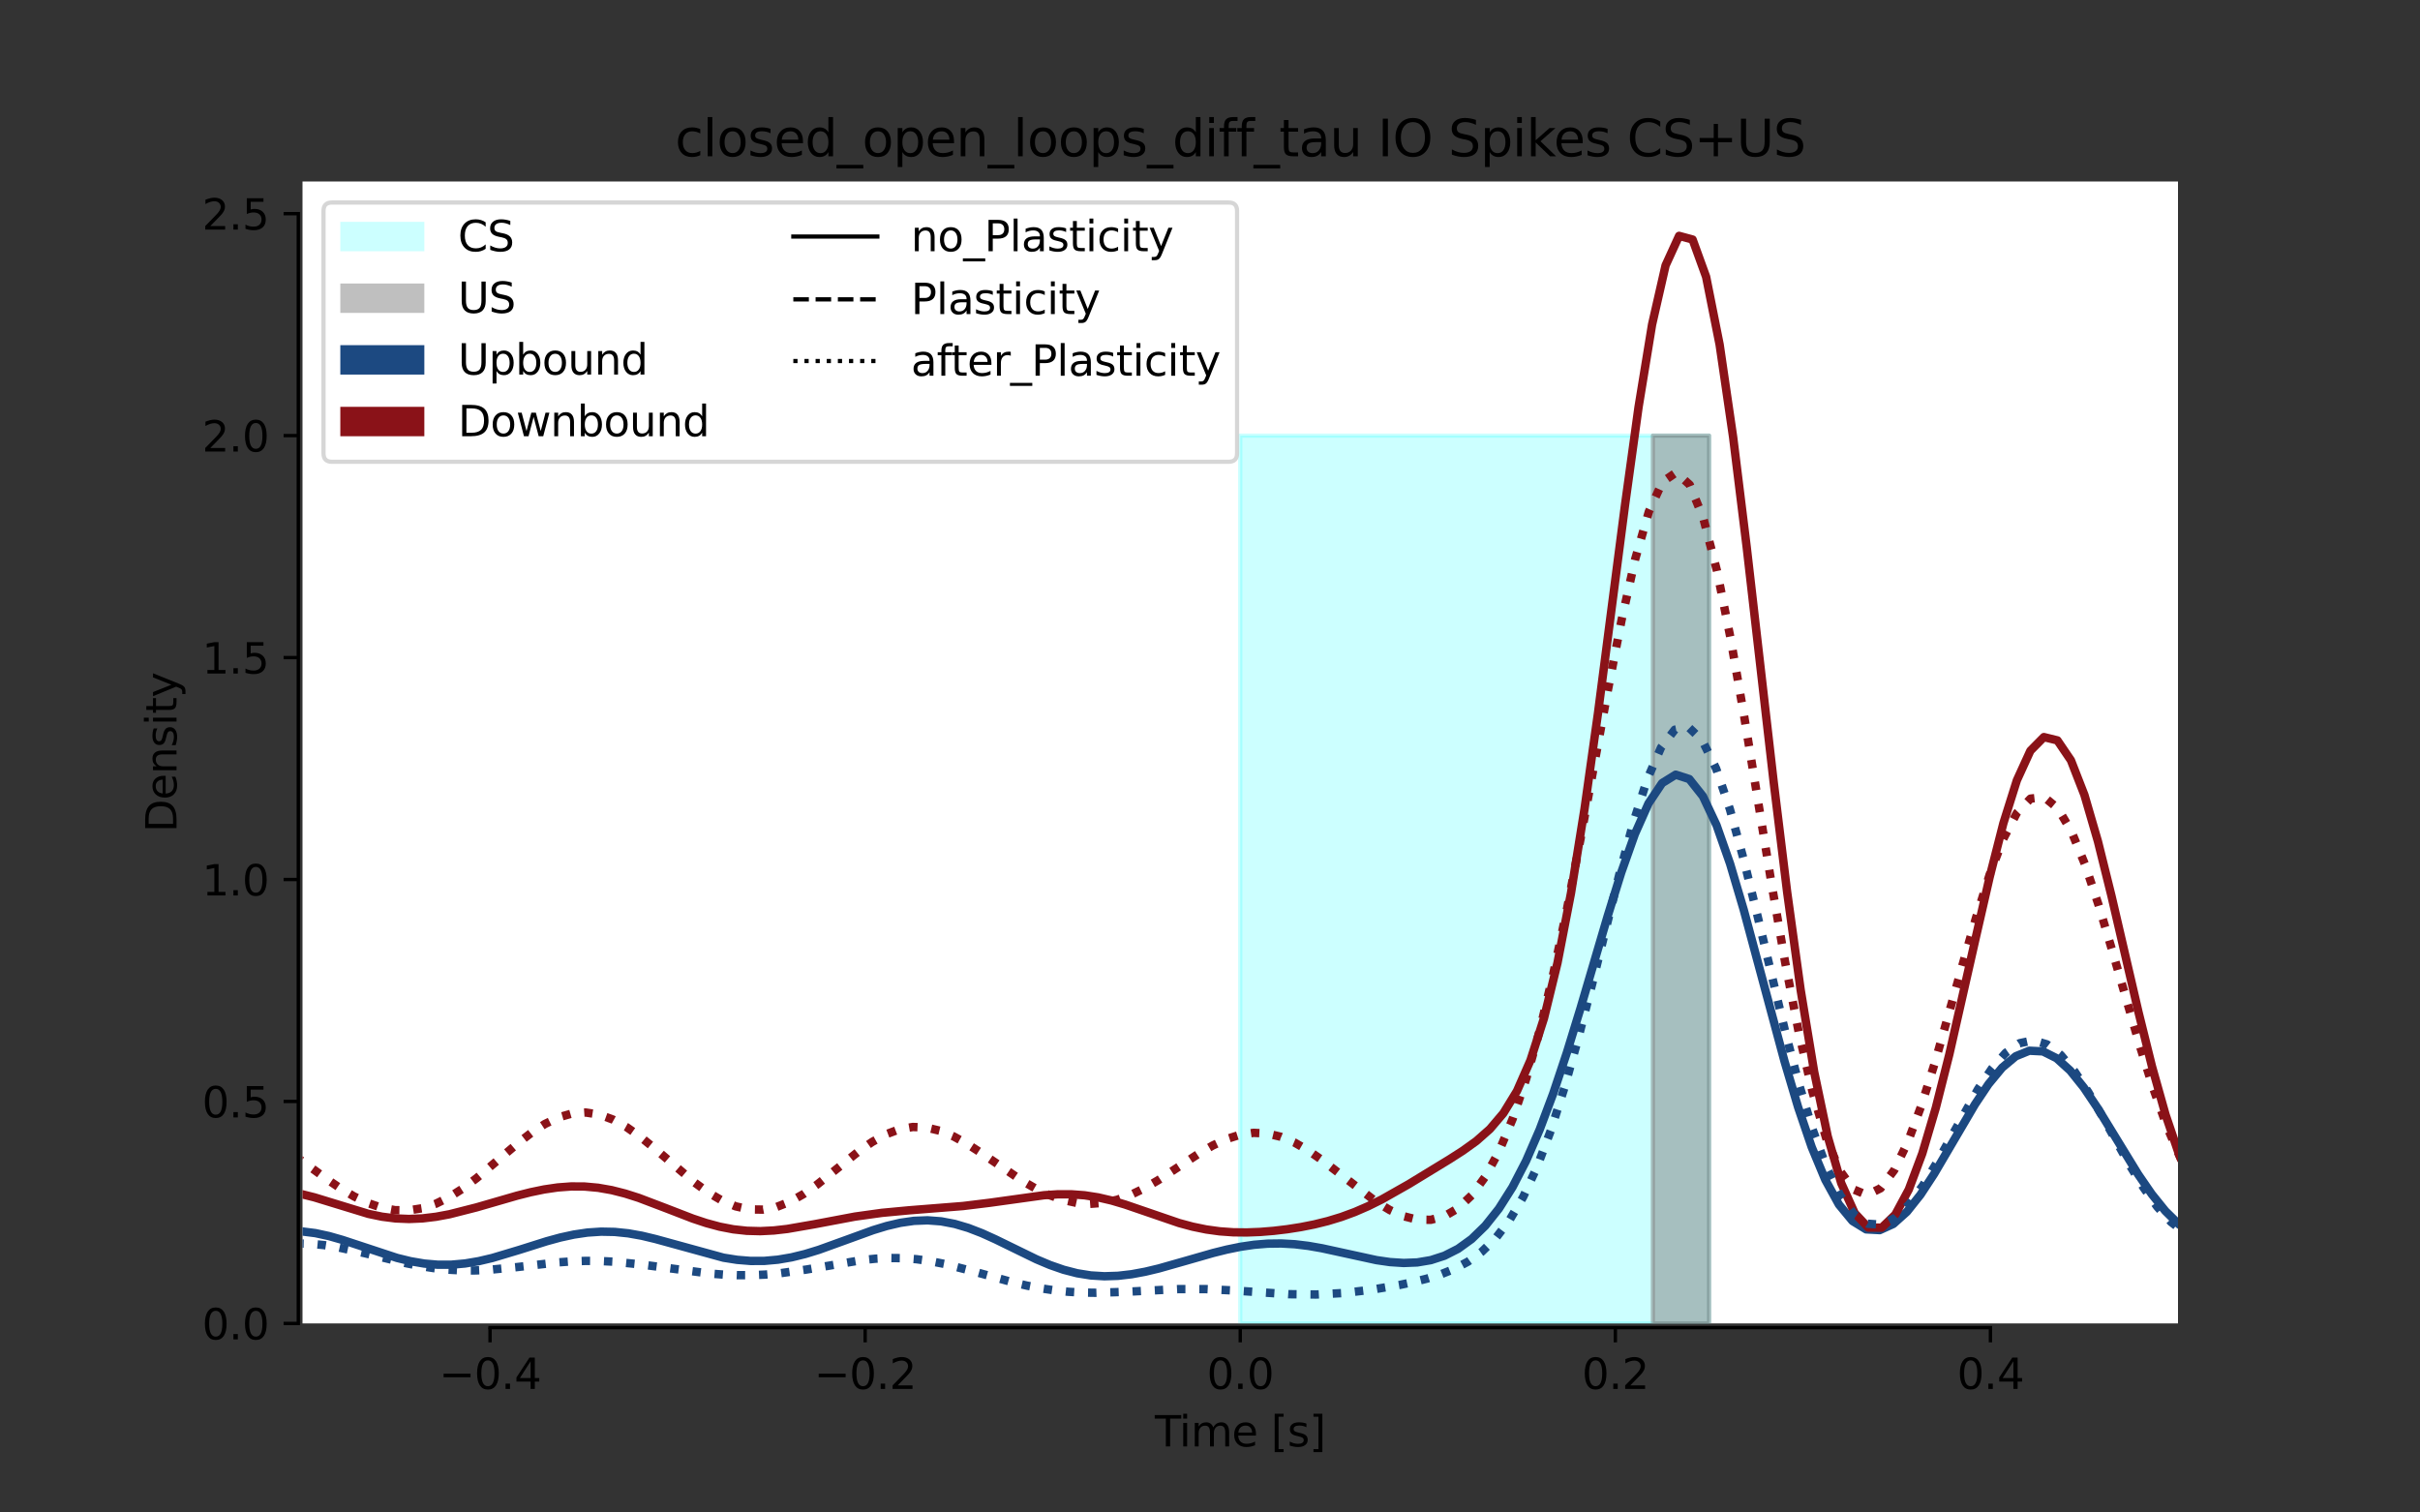 <?xml version="1.0" encoding="utf-8" standalone="no"?>
<!DOCTYPE svg PUBLIC "-//W3C//DTD SVG 1.1//EN"
  "http://www.w3.org/Graphics/SVG/1.1/DTD/svg11.dtd">
<svg xmlns:xlink="http://www.w3.org/1999/xlink" width="576pt" height="360pt" viewBox="0 0 576 360" xmlns="http://www.w3.org/2000/svg" version="1.1">
 <rect x="0" y="0" width="576" height="360" fill="#333333" stroke="none"/>
 <defs>
  <style type="text/css">*{stroke-linejoin: round; stroke-linecap: butt}</style>
 </defs>
 <g id="figure_1">
  <g id="patch_1">
   <path d="M 0 360 
L 576 360 
L 576 0 
L 0 0 
L 0 360 
z
" style="fill: none"/>
  </g>
  <g id="axes_1">
   <g id="patch_2">
    <path d="M 72 315 
L 518.4 315 
L 518.4 43.2 
L 72 43.2 
z
" style="fill: #ffffff"/>
   </g>
   <g id="PolyCollection_1">
    <defs>
     <path id="mc332f33791" d="M 295.2 -256.318 
L 295.2 -45 
L 406.8 -45 
L 406.8 -256.318 
L 406.8 -256.318 
L 295.2 -256.318 
z
" style="stroke: #00ffff; stroke-opacity: 0.2"/>
    </defs>
    <g clip-path="url(#p9d17c7ae4a)">
     <use xlink:href="#mc332f33791" x="0" y="360" style="fill: #00ffff; fill-opacity: 0.2; stroke: #00ffff; stroke-opacity: 0.2"/>
    </g>
   </g>
   <g id="PolyCollection_2">
    <defs>
     <path id="m303fa4cf7d" d="M 393.408 -256.318 
L 393.408 -45 
L 406.8 -45 
L 406.8 -256.318 
L 406.8 -256.318 
L 393.408 -256.318 
z
" style="stroke: #808080; stroke-opacity: 0.5"/>
    </defs>
    <g clip-path="url(#p9d17c7ae4a)">
     <use xlink:href="#m303fa4cf7d" x="0" y="360" style="fill: #808080; fill-opacity: 0.5; stroke: #808080; stroke-opacity: 0.5"/>
    </g>
   </g>
   <g id="matplotlib.axis_1">
    <g id="xtick_1">
     <g id="line2d_1">
      <defs>
       <path id="mc62c775585" d="M 0 0 
L 0 3.5 
" style="stroke: #000000; stroke-width: 0.8"/>
      </defs>
      <g>
       <use xlink:href="#mc62c775585" x="116.64" y="316" style="stroke: #000000; stroke-width: 0.8"/>
      </g>
     </g>
     <g id="text_1">
      <!-- −0.4 -->
      <g transform="translate(104.499 330.598) scale(0.1 -0.1)">
       <defs>
        <path id="DejaVuSans-2212" d="M 678 2272 
L 4684 2272 
L 4684 1741 
L 678 1741 
L 678 2272 
z
" transform="scale(0.016)"/>
        <path id="DejaVuSans-30" d="M 2034 4250 
Q 1547 4250 1301 3770 
Q 1056 3291 1056 2328 
Q 1056 1369 1301 889 
Q 1547 409 2034 409 
Q 2525 409 2770 889 
Q 3016 1369 3016 2328 
Q 3016 3291 2770 3770 
Q 2525 4250 2034 4250 
z
M 2034 4750 
Q 2819 4750 3233 4129 
Q 3647 3509 3647 2328 
Q 3647 1150 3233 529 
Q 2819 -91 2034 -91 
Q 1250 -91 836 529 
Q 422 1150 422 2328 
Q 422 3509 836 4129 
Q 1250 4750 2034 4750 
z
" transform="scale(0.016)"/>
        <path id="DejaVuSans-2e" d="M 684 794 
L 1344 794 
L 1344 0 
L 684 0 
L 684 794 
z
" transform="scale(0.016)"/>
        <path id="DejaVuSans-34" d="M 2419 4116 
L 825 1625 
L 2419 1625 
L 2419 4116 
z
M 2253 4666 
L 3047 4666 
L 3047 1625 
L 3713 1625 
L 3713 1100 
L 3047 1100 
L 3047 0 
L 2419 0 
L 2419 1100 
L 313 1100 
L 313 1709 
L 2253 4666 
z
" transform="scale(0.016)"/>
       </defs>
       <use xlink:href="#DejaVuSans-2212"/>
       <use xlink:href="#DejaVuSans-30" x="83.789"/>
       <use xlink:href="#DejaVuSans-2e" x="147.412"/>
       <use xlink:href="#DejaVuSans-34" x="179.199"/>
      </g>
     </g>
    </g>
    <g id="xtick_2">
     <g id="line2d_2">
      <g>
       <use xlink:href="#mc62c775585" x="205.92" y="316" style="stroke: #000000; stroke-width: 0.8"/>
      </g>
     </g>
     <g id="text_2">
      <!-- −0.2 -->
      <g transform="translate(193.779 330.598) scale(0.1 -0.1)">
       <defs>
        <path id="DejaVuSans-32" d="M 1228 531 
L 3431 531 
L 3431 0 
L 469 0 
L 469 531 
Q 828 903 1448 1529 
Q 2069 2156 2228 2338 
Q 2531 2678 2651 2914 
Q 2772 3150 2772 3378 
Q 2772 3750 2511 3984 
Q 2250 4219 1831 4219 
Q 1534 4219 1204 4116 
Q 875 4013 500 3803 
L 500 4441 
Q 881 4594 1212 4672 
Q 1544 4750 1819 4750 
Q 2544 4750 2975 4387 
Q 3406 4025 3406 3419 
Q 3406 3131 3298 2873 
Q 3191 2616 2906 2266 
Q 2828 2175 2409 1742 
Q 1991 1309 1228 531 
z
" transform="scale(0.016)"/>
       </defs>
       <use xlink:href="#DejaVuSans-2212"/>
       <use xlink:href="#DejaVuSans-30" x="83.789"/>
       <use xlink:href="#DejaVuSans-2e" x="147.412"/>
       <use xlink:href="#DejaVuSans-32" x="179.199"/>
      </g>
     </g>
    </g>
    <g id="xtick_3">
     <g id="line2d_3">
      <g>
       <use xlink:href="#mc62c775585" x="295.2" y="316" style="stroke: #000000; stroke-width: 0.8"/>
      </g>
     </g>
     <g id="text_3">
      <!-- 0.0 -->
      <g transform="translate(287.248 330.598) scale(0.1 -0.1)">
       <use xlink:href="#DejaVuSans-30"/>
       <use xlink:href="#DejaVuSans-2e" x="63.623"/>
       <use xlink:href="#DejaVuSans-30" x="95.41"/>
      </g>
     </g>
    </g>
    <g id="xtick_4">
     <g id="line2d_4">
      <g>
       <use xlink:href="#mc62c775585" x="384.48" y="316" style="stroke: #000000; stroke-width: 0.8"/>
      </g>
     </g>
     <g id="text_4">
      <!-- 0.2 -->
      <g transform="translate(376.528 330.598) scale(0.1 -0.1)">
       <use xlink:href="#DejaVuSans-30"/>
       <use xlink:href="#DejaVuSans-2e" x="63.623"/>
       <use xlink:href="#DejaVuSans-32" x="95.41"/>
      </g>
     </g>
    </g>
    <g id="xtick_5">
     <g id="line2d_5">
      <g>
       <use xlink:href="#mc62c775585" x="473.76" y="316" style="stroke: #000000; stroke-width: 0.8"/>
      </g>
     </g>
     <g id="text_5">
      <!-- 0.4 -->
      <g transform="translate(465.808 330.598) scale(0.1 -0.1)">
       <use xlink:href="#DejaVuSans-30"/>
       <use xlink:href="#DejaVuSans-2e" x="63.623"/>
       <use xlink:href="#DejaVuSans-34" x="95.41"/>
      </g>
     </g>
    </g>
    <g id="text_6">
     <!-- Time [s] -->
     <g transform="translate(274.871 344.277) scale(0.1 -0.1)">
      <defs>
       <path id="DejaVuSans-54" d="M -19 4666 
L 3928 4666 
L 3928 4134 
L 2272 4134 
L 2272 0 
L 1638 0 
L 1638 4134 
L -19 4134 
L -19 4666 
z
" transform="scale(0.016)"/>
       <path id="DejaVuSans-69" d="M 603 3500 
L 1178 3500 
L 1178 0 
L 603 0 
L 603 3500 
z
M 603 4863 
L 1178 4863 
L 1178 4134 
L 603 4134 
L 603 4863 
z
" transform="scale(0.016)"/>
       <path id="DejaVuSans-6d" d="M 3328 2828 
Q 3544 3216 3844 3400 
Q 4144 3584 4550 3584 
Q 5097 3584 5394 3201 
Q 5691 2819 5691 2113 
L 5691 0 
L 5113 0 
L 5113 2094 
Q 5113 2597 4934 2840 
Q 4756 3084 4391 3084 
Q 3944 3084 3684 2787 
Q 3425 2491 3425 1978 
L 3425 0 
L 2847 0 
L 2847 2094 
Q 2847 2600 2669 2842 
Q 2491 3084 2119 3084 
Q 1678 3084 1418 2786 
Q 1159 2488 1159 1978 
L 1159 0 
L 581 0 
L 581 3500 
L 1159 3500 
L 1159 2956 
Q 1356 3278 1631 3431 
Q 1906 3584 2284 3584 
Q 2666 3584 2933 3390 
Q 3200 3197 3328 2828 
z
" transform="scale(0.016)"/>
       <path id="DejaVuSans-65" d="M 3597 1894 
L 3597 1613 
L 953 1613 
Q 991 1019 1311 708 
Q 1631 397 2203 397 
Q 2534 397 2845 478 
Q 3156 559 3463 722 
L 3463 178 
Q 3153 47 2828 -22 
Q 2503 -91 2169 -91 
Q 1331 -91 842 396 
Q 353 884 353 1716 
Q 353 2575 817 3079 
Q 1281 3584 2069 3584 
Q 2775 3584 3186 3129 
Q 3597 2675 3597 1894 
z
M 3022 2063 
Q 3016 2534 2758 2815 
Q 2500 3097 2075 3097 
Q 1594 3097 1305 2825 
Q 1016 2553 972 2059 
L 3022 2063 
z
" transform="scale(0.016)"/>
       <path id="DejaVuSans-20" transform="scale(0.016)"/>
       <path id="DejaVuSans-5b" d="M 550 4863 
L 1875 4863 
L 1875 4416 
L 1125 4416 
L 1125 -397 
L 1875 -397 
L 1875 -844 
L 550 -844 
L 550 4863 
z
" transform="scale(0.016)"/>
       <path id="DejaVuSans-73" d="M 2834 3397 
L 2834 2853 
Q 2591 2978 2328 3040 
Q 2066 3103 1784 3103 
Q 1356 3103 1142 2972 
Q 928 2841 928 2578 
Q 928 2378 1081 2264 
Q 1234 2150 1697 2047 
L 1894 2003 
Q 2506 1872 2764 1633 
Q 3022 1394 3022 966 
Q 3022 478 2636 193 
Q 2250 -91 1575 -91 
Q 1294 -91 989 -36 
Q 684 19 347 128 
L 347 722 
Q 666 556 975 473 
Q 1284 391 1588 391 
Q 1994 391 2212 530 
Q 2431 669 2431 922 
Q 2431 1156 2273 1281 
Q 2116 1406 1581 1522 
L 1381 1569 
Q 847 1681 609 1914 
Q 372 2147 372 2553 
Q 372 3047 722 3315 
Q 1072 3584 1716 3584 
Q 2034 3584 2315 3537 
Q 2597 3491 2834 3397 
z
" transform="scale(0.016)"/>
       <path id="DejaVuSans-5d" d="M 1947 4863 
L 1947 -844 
L 622 -844 
L 622 -397 
L 1369 -397 
L 1369 4416 
L 622 4416 
L 622 4863 
L 1947 4863 
z
" transform="scale(0.016)"/>
      </defs>
      <use xlink:href="#DejaVuSans-54"/>
      <use xlink:href="#DejaVuSans-69" x="57.959"/>
      <use xlink:href="#DejaVuSans-6d" x="85.742"/>
      <use xlink:href="#DejaVuSans-65" x="183.154"/>
      <use xlink:href="#DejaVuSans-20" x="244.678"/>
      <use xlink:href="#DejaVuSans-5b" x="276.465"/>
      <use xlink:href="#DejaVuSans-73" x="315.479"/>
      <use xlink:href="#DejaVuSans-5d" x="367.578"/>
     </g>
    </g>
   </g>
   <g id="matplotlib.axis_2">
    <g id="ytick_1">
     <g id="line2d_6">
      <defs>
       <path id="mb25f6b706d" d="M 0 0 
L -3.5 0 
" style="stroke: #000000; stroke-width: 0.8"/>
      </defs>
      <g>
       <use xlink:href="#mb25f6b706d" x="71" y="315" style="stroke: #000000; stroke-width: 0.8"/>
      </g>
     </g>
     <g id="text_7">
      <!-- 0.0 -->
      <g transform="translate(48.097 318.799) scale(0.1 -0.1)">
       <use xlink:href="#DejaVuSans-30"/>
       <use xlink:href="#DejaVuSans-2e" x="63.623"/>
       <use xlink:href="#DejaVuSans-30" x="95.41"/>
      </g>
     </g>
    </g>
    <g id="ytick_2">
     <g id="line2d_7">
      <g>
       <use xlink:href="#mb25f6b706d" x="71" y="262.171" style="stroke: #000000; stroke-width: 0.8"/>
      </g>
     </g>
     <g id="text_8">
      <!-- 0.5 -->
      <g transform="translate(48.097 265.97) scale(0.1 -0.1)">
       <defs>
        <path id="DejaVuSans-35" d="M 691 4666 
L 3169 4666 
L 3169 4134 
L 1269 4134 
L 1269 2991 
Q 1406 3038 1543 3061 
Q 1681 3084 1819 3084 
Q 2600 3084 3056 2656 
Q 3513 2228 3513 1497 
Q 3513 744 3044 326 
Q 2575 -91 1722 -91 
Q 1428 -91 1123 -41 
Q 819 9 494 109 
L 494 744 
Q 775 591 1075 516 
Q 1375 441 1709 441 
Q 2250 441 2565 725 
Q 2881 1009 2881 1497 
Q 2881 1984 2565 2268 
Q 2250 2553 1709 2553 
Q 1456 2553 1204 2497 
Q 953 2441 691 2322 
L 691 4666 
z
" transform="scale(0.016)"/>
       </defs>
       <use xlink:href="#DejaVuSans-30"/>
       <use xlink:href="#DejaVuSans-2e" x="63.623"/>
       <use xlink:href="#DejaVuSans-35" x="95.41"/>
      </g>
     </g>
    </g>
    <g id="ytick_3">
     <g id="line2d_8">
      <g>
       <use xlink:href="#mb25f6b706d" x="71" y="209.341" style="stroke: #000000; stroke-width: 0.8"/>
      </g>
     </g>
     <g id="text_9">
      <!-- 1.0 -->
      <g transform="translate(48.097 213.14) scale(0.1 -0.1)">
       <defs>
        <path id="DejaVuSans-31" d="M 794 531 
L 1825 531 
L 1825 4091 
L 703 3866 
L 703 4441 
L 1819 4666 
L 2450 4666 
L 2450 531 
L 3481 531 
L 3481 0 
L 794 0 
L 794 531 
z
" transform="scale(0.016)"/>
       </defs>
       <use xlink:href="#DejaVuSans-31"/>
       <use xlink:href="#DejaVuSans-2e" x="63.623"/>
       <use xlink:href="#DejaVuSans-30" x="95.41"/>
      </g>
     </g>
    </g>
    <g id="ytick_4">
     <g id="line2d_9">
      <g>
       <use xlink:href="#mb25f6b706d" x="71" y="156.512" style="stroke: #000000; stroke-width: 0.8"/>
      </g>
     </g>
     <g id="text_10">
      <!-- 1.5 -->
      <g transform="translate(48.097 160.311) scale(0.1 -0.1)">
       <use xlink:href="#DejaVuSans-31"/>
       <use xlink:href="#DejaVuSans-2e" x="63.623"/>
       <use xlink:href="#DejaVuSans-35" x="95.41"/>
      </g>
     </g>
    </g>
    <g id="ytick_5">
     <g id="line2d_10">
      <g>
       <use xlink:href="#mb25f6b706d" x="71" y="103.682" style="stroke: #000000; stroke-width: 0.8"/>
      </g>
     </g>
     <g id="text_11">
      <!-- 2.0 -->
      <g transform="translate(48.097 107.481) scale(0.1 -0.1)">
       <use xlink:href="#DejaVuSans-32"/>
       <use xlink:href="#DejaVuSans-2e" x="63.623"/>
       <use xlink:href="#DejaVuSans-30" x="95.41"/>
      </g>
     </g>
    </g>
    <g id="ytick_6">
     <g id="line2d_11">
      <g>
       <use xlink:href="#mb25f6b706d" x="71" y="50.853" style="stroke: #000000; stroke-width: 0.8"/>
      </g>
     </g>
     <g id="text_12">
      <!-- 2.5 -->
      <g transform="translate(48.097 54.652) scale(0.1 -0.1)">
       <use xlink:href="#DejaVuSans-32"/>
       <use xlink:href="#DejaVuSans-2e" x="63.623"/>
       <use xlink:href="#DejaVuSans-35" x="95.41"/>
      </g>
     </g>
    </g>
    <g id="text_13">
     <!-- Density -->
     <g transform="translate(42.017 198.109) rotate(-90) scale(0.1 -0.1)">
      <defs>
       <path id="DejaVuSans-44" d="M 1259 4147 
L 1259 519 
L 2022 519 
Q 2988 519 3436 956 
Q 3884 1394 3884 2338 
Q 3884 3275 3436 3711 
Q 2988 4147 2022 4147 
L 1259 4147 
z
M 628 4666 
L 1925 4666 
Q 3281 4666 3915 4102 
Q 4550 3538 4550 2338 
Q 4550 1131 3912 565 
Q 3275 0 1925 0 
L 628 0 
L 628 4666 
z
" transform="scale(0.016)"/>
       <path id="DejaVuSans-6e" d="M 3513 2113 
L 3513 0 
L 2938 0 
L 2938 2094 
Q 2938 2591 2744 2837 
Q 2550 3084 2163 3084 
Q 1697 3084 1428 2787 
Q 1159 2491 1159 1978 
L 1159 0 
L 581 0 
L 581 3500 
L 1159 3500 
L 1159 2956 
Q 1366 3272 1645 3428 
Q 1925 3584 2291 3584 
Q 2894 3584 3203 3211 
Q 3513 2838 3513 2113 
z
" transform="scale(0.016)"/>
       <path id="DejaVuSans-74" d="M 1172 4494 
L 1172 3500 
L 2356 3500 
L 2356 3053 
L 1172 3053 
L 1172 1153 
Q 1172 725 1289 603 
Q 1406 481 1766 481 
L 2356 481 
L 2356 0 
L 1766 0 
Q 1100 0 847 248 
Q 594 497 594 1153 
L 594 3053 
L 172 3053 
L 172 3500 
L 594 3500 
L 594 4494 
L 1172 4494 
z
" transform="scale(0.016)"/>
       <path id="DejaVuSans-79" d="M 2059 -325 
Q 1816 -950 1584 -1140 
Q 1353 -1331 966 -1331 
L 506 -1331 
L 506 -850 
L 844 -850 
Q 1081 -850 1212 -737 
Q 1344 -625 1503 -206 
L 1606 56 
L 191 3500 
L 800 3500 
L 1894 763 
L 2988 3500 
L 3597 3500 
L 2059 -325 
z
" transform="scale(0.016)"/>
      </defs>
      <use xlink:href="#DejaVuSans-44"/>
      <use xlink:href="#DejaVuSans-65" x="77.002"/>
      <use xlink:href="#DejaVuSans-6e" x="138.525"/>
      <use xlink:href="#DejaVuSans-73" x="201.904"/>
      <use xlink:href="#DejaVuSans-69" x="254.004"/>
      <use xlink:href="#DejaVuSans-74" x="281.787"/>
      <use xlink:href="#DejaVuSans-79" x="320.996"/>
     </g>
    </g>
   </g>
   <g id="line2d_12">
    <path d="M -1 314.648 
L 3.85 314.393 
L 10.325 313.801 
L 13.563 313.362 
L 16.8 312.804 
L 20.038 312.109 
L 23.275 311.261 
L 26.513 310.249 
L 29.751 309.067 
L 32.988 307.718 
L 36.226 306.216 
L 42.701 302.865 
L 49.177 299.361 
L 52.414 297.707 
L 55.652 296.212 
L 58.889 294.944 
L 62.127 293.964 
L 65.365 293.316 
L 68.602 293.027 
L 71.84 293.099 
L 75.078 293.508 
L 78.315 294.209 
L 81.553 295.136 
L 94.504 299.408 
L 97.741 300.199 
L 100.979 300.752 
L 104.216 301.03 
L 107.454 301.021 
L 110.692 300.732 
L 113.929 300.186 
L 117.167 299.426 
L 123.642 297.486 
L 130.118 295.441 
L 133.355 294.556 
L 136.593 293.85 
L 139.83 293.372 
L 143.068 293.157 
L 146.306 293.221 
L 149.543 293.555 
L 152.781 294.133 
L 156.019 294.909 
L 172.207 299.355 
L 175.445 299.866 
L 178.682 300.128 
L 181.92 300.117 
L 185.157 299.828 
L 188.395 299.274 
L 191.633 298.48 
L 194.87 297.49 
L 201.346 295.15 
L 207.821 292.797 
L 211.059 291.81 
L 214.296 291.051 
L 217.534 290.584 
L 220.771 290.459 
L 224.009 290.703 
L 227.247 291.318 
L 230.484 292.278 
L 233.722 293.529 
L 236.96 294.997 
L 246.673 299.732 
L 249.91 301.099 
L 253.148 302.225 
L 256.386 303.06 
L 259.623 303.578 
L 262.861 303.775 
L 266.098 303.669 
L 269.336 303.293 
L 272.574 302.693 
L 275.811 301.921 
L 282.287 300.084 
L 288.762 298.228 
L 292 297.423 
L 295.237 296.761 
L 298.475 296.282 
L 301.712 296.013 
L 304.95 295.97 
L 308.188 296.153 
L 311.425 296.545 
L 314.663 297.112 
L 327.614 299.934 
L 330.851 300.401 
L 334.089 300.611 
L 337.327 300.483 
L 340.564 299.937 
L 343.802 298.889 
L 347.039 297.247 
L 350.277 294.91 
L 353.515 291.764 
L 356.752 287.691 
L 359.99 282.573 
L 363.228 276.316 
L 366.465 268.865 
L 369.703 260.237 
L 372.941 250.544 
L 376.178 240.018 
L 382.653 218.04 
L 385.891 207.658 
L 389.129 198.515 
L 392.366 191.241 
L 395.604 186.394 
L 398.842 184.386 
L 402.079 185.431 
L 405.317 189.515 
L 408.555 196.39 
L 411.792 205.601 
L 415.03 216.536 
L 424.743 252.62 
L 427.98 263.536 
L 431.218 273.042 
L 434.456 280.824 
L 437.693 286.704 
L 440.931 290.623 
L 444.169 292.615 
L 447.406 292.79 
L 450.644 291.318 
L 453.882 288.415 
L 457.119 284.342 
L 460.357 279.401 
L 470.07 262.869 
L 473.307 258.032 
L 476.545 254.119 
L 479.783 251.408 
L 483.02 250.091 
L 486.258 250.254 
L 489.496 251.872 
L 492.733 254.81 
L 495.971 258.84 
L 499.209 263.664 
L 508.921 279.528 
L 512.159 284.234 
L 515.397 288.247 
L 518.634 291.429 
L 521.872 293.716 
L 525.11 295.112 
L 528.347 295.682 
L 531.585 295.544 
L 534.823 294.851 
L 538.06 293.781 
L 544.535 291.279 
L 547.773 290.212 
L 551.011 289.477 
L 554.248 289.189 
L 557.486 289.416 
L 560.724 290.18 
L 563.961 291.457 
L 567.199 293.179 
L 570.437 295.249 
L 577 300.013 
L 577 300.013 
" clip-path="url(#p9d17c7ae4a)" style="fill: none; stroke: #1c4981; stroke-width: 2; stroke-linecap: square"/>
   </g>
   <g id="line2d_13">
    <path d="M -1 313.663 
L 0.874 313.382 
L 4.09 312.758 
L 7.306 311.977 
L 10.521 311.025 
L 13.737 309.897 
L 16.953 308.592 
L 20.169 307.115 
L 23.385 305.474 
L 26.601 303.679 
L 33.033 299.691 
L 42.681 293.116 
L 45.897 290.955 
L 49.113 288.929 
L 52.329 287.122 
L 55.545 285.618 
L 58.761 284.489 
L 61.977 283.781 
L 65.193 283.513 
L 68.409 283.667 
L 71.625 284.188 
L 74.84 284.993 
L 87.704 288.928 
L 90.92 289.596 
L 94.136 290.006 
L 97.352 290.139 
L 100.568 290 
L 103.784 289.612 
L 107 289.015 
L 113.432 287.377 
L 123.08 284.586 
L 126.296 283.775 
L 129.512 283.11 
L 132.728 282.637 
L 135.944 282.397 
L 139.159 282.417 
L 142.375 282.711 
L 145.591 283.276 
L 148.807 284.091 
L 152.023 285.115 
L 158.455 287.559 
L 164.887 290.044 
L 168.103 291.113 
L 171.319 291.98 
L 174.535 292.601 
L 177.751 292.953 
L 180.967 293.037 
L 184.183 292.876 
L 187.399 292.511 
L 193.831 291.394 
L 203.478 289.575 
L 209.91 288.68 
L 216.342 288.079 
L 229.206 287.059 
L 235.638 286.272 
L 248.502 284.485 
L 251.718 284.27 
L 254.934 284.262 
L 258.15 284.5 
L 261.366 285 
L 264.582 285.748 
L 267.797 286.702 
L 280.661 291.111 
L 283.877 291.975 
L 287.093 292.636 
L 290.309 293.079 
L 293.525 293.309 
L 296.741 293.348 
L 299.957 293.224 
L 303.173 292.962 
L 306.389 292.578 
L 309.605 292.074 
L 312.821 291.437 
L 316.037 290.642 
L 319.253 289.664 
L 322.469 288.48 
L 325.685 287.082 
L 328.901 285.484 
L 335.332 281.837 
L 344.98 275.951 
L 348.196 273.887 
L 351.412 271.575 
L 354.628 268.732 
L 357.844 264.949 
L 361.06 259.696 
L 364.276 252.373 
L 367.492 242.372 
L 370.708 229.191 
L 373.924 212.555 
L 377.14 192.543 
L 380.356 169.695 
L 386.788 120.163 
L 390.004 96.887 
L 393.22 77.258 
L 396.435 63.177 
L 399.651 56.143 
L 402.867 57.017 
L 406.083 65.883 
L 409.299 82.029 
L 412.515 104.061 
L 415.731 130.117 
L 422.163 186.129 
L 425.379 212.397 
L 428.595 235.673 
L 431.811 255.156 
L 435.027 270.483 
L 438.243 281.622 
L 441.459 288.76 
L 444.675 292.187 
L 447.891 292.207 
L 451.107 289.102 
L 454.323 283.128 
L 457.539 274.545 
L 460.754 263.678 
L 463.97 250.966 
L 470.402 222.569 
L 473.618 208.558 
L 476.834 195.958 
L 480.05 185.728 
L 483.266 178.694 
L 486.482 175.439 
L 489.698 176.228 
L 492.914 180.969 
L 496.13 189.226 
L 499.346 200.281 
L 502.562 213.228 
L 508.994 240.901 
L 512.21 253.85 
L 515.426 265.284 
L 518.642 274.761 
L 521.858 282.046 
L 525.073 287.086 
L 528.289 289.985 
L 531.505 290.966 
L 534.721 290.346 
L 537.937 288.509 
L 541.153 285.886 
L 547.585 280.077 
L 550.801 277.734 
L 554.017 276.229 
L 557.233 275.785 
L 560.449 276.503 
L 563.665 278.354 
L 566.881 281.195 
L 570.097 284.791 
L 576.529 293.089 
L 577 293.694 
L 577 293.694 
" clip-path="url(#p9d17c7ae4a)" style="fill: none; stroke: #8a1218; stroke-width: 2; stroke-linecap: square"/>
   </g>
   <g id="line2d_14">
    <path d="M -1 314.454 
L 4.893 314.065 
L 11.455 313.388 
L 18.017 312.375 
L 21.298 311.713 
L 24.58 310.933 
L 27.861 310.026 
L 31.142 308.988 
L 37.704 306.538 
L 44.266 303.72 
L 50.829 300.842 
L 54.11 299.514 
L 57.391 298.336 
L 60.672 297.359 
L 63.953 296.624 
L 67.234 296.157 
L 70.515 295.964 
L 73.796 296.037 
L 77.078 296.351 
L 80.359 296.867 
L 86.921 298.308 
L 96.764 300.688 
L 100.045 301.338 
L 103.327 301.852 
L 106.608 302.203 
L 109.889 302.381 
L 113.17 302.387 
L 116.451 302.237 
L 123.013 301.596 
L 132.857 300.466 
L 136.138 300.229 
L 139.419 300.116 
L 142.7 300.14 
L 145.981 300.302 
L 152.544 300.965 
L 168.949 303.129 
L 172.23 303.383 
L 175.511 303.519 
L 178.793 303.52 
L 182.074 303.379 
L 185.355 303.098 
L 191.917 302.178 
L 205.042 299.944 
L 208.323 299.597 
L 211.604 299.428 
L 214.885 299.465 
L 218.166 299.719 
L 221.447 300.181 
L 224.728 300.828 
L 231.291 302.51 
L 241.134 305.232 
L 244.415 305.999 
L 247.696 306.638 
L 250.977 307.13 
L 254.258 307.467 
L 257.54 307.654 
L 260.821 307.705 
L 267.383 307.503 
L 280.507 306.83 
L 287.07 306.835 
L 293.632 307.16 
L 306.756 308.046 
L 313.319 308.117 
L 319.881 307.754 
L 326.443 306.982 
L 333.005 305.869 
L 336.287 305.177 
L 339.568 304.357 
L 342.849 303.343 
L 346.13 302.035 
L 349.411 300.293 
L 352.692 297.935 
L 355.973 294.742 
L 359.255 290.476 
L 362.536 284.902 
L 365.817 277.826 
L 369.098 269.131 
L 372.379 258.828 
L 375.66 247.09 
L 378.941 234.279 
L 385.504 207.817 
L 388.785 195.712 
L 392.066 185.491 
L 395.347 177.94 
L 398.628 173.684 
L 401.909 173.099 
L 405.19 176.264 
L 408.471 182.947 
L 411.753 192.636 
L 415.034 204.598 
L 418.315 217.972 
L 424.877 245.426 
L 428.158 257.942 
L 431.439 268.854 
L 434.72 277.781 
L 438.002 284.517 
L 441.283 288.996 
L 444.564 291.274 
L 447.845 291.493 
L 451.126 289.864 
L 454.407 286.651 
L 457.688 282.168 
L 460.969 276.772 
L 470.813 259.222 
L 474.094 254.348 
L 477.375 250.615 
L 480.656 248.312 
L 483.937 247.618 
L 487.218 248.581 
L 490.5 251.117 
L 493.781 255.018 
L 497.062 259.975 
L 500.343 265.614 
L 506.905 277.331 
L 510.186 282.663 
L 513.467 287.239 
L 516.749 290.856 
L 520.03 293.397 
L 523.311 294.83 
L 526.592 295.205 
L 529.873 294.642 
L 533.154 293.319 
L 536.435 291.456 
L 542.998 287.116 
L 546.279 285.148 
L 549.56 283.622 
L 552.841 282.714 
L 556.122 282.54 
L 559.403 283.148 
L 562.684 284.516 
L 565.965 286.558 
L 569.247 289.136 
L 572.528 292.083 
L 577 296.36 
L 577 296.36 
" clip-path="url(#p9d17c7ae4a)" style="fill: none; stroke-dasharray: 2,3.3; stroke-dashoffset: 0; stroke: #1c4981; stroke-width: 2"/>
   </g>
   <g id="line2d_15">
    <path d="M -1 312.755 
L -0.076 312.533 
L 3.168 311.477 
L 6.412 310.091 
L 9.656 308.324 
L 12.9 306.134 
L 16.144 303.503 
L 19.388 300.436 
L 22.632 296.975 
L 25.876 293.196 
L 35.609 281.235 
L 38.853 277.582 
L 42.097 274.382 
L 45.341 271.779 
L 48.585 269.884 
L 51.829 268.762 
L 55.073 268.424 
L 58.317 268.835 
L 61.561 269.913 
L 64.805 271.54 
L 68.049 273.578 
L 74.537 278.279 
L 77.782 280.648 
L 81.026 282.851 
L 84.27 284.777 
L 87.514 286.331 
L 90.758 287.438 
L 94.002 288.039 
L 97.246 288.095 
L 100.49 287.586 
L 103.734 286.517 
L 106.978 284.918 
L 110.222 282.85 
L 113.466 280.406 
L 119.955 274.906 
L 123.199 272.163 
L 126.443 269.653 
L 129.687 267.537 
L 132.931 265.959 
L 136.175 265.025 
L 139.419 264.8 
L 142.663 265.299 
L 145.907 266.487 
L 149.151 268.284 
L 152.395 270.571 
L 155.639 273.202 
L 165.372 281.501 
L 168.616 283.858 
L 171.86 285.772 
L 175.104 287.132 
L 178.348 287.861 
L 181.592 287.912 
L 184.836 287.281 
L 188.08 286.006 
L 191.324 284.167 
L 194.568 281.886 
L 204.301 274.103 
L 207.545 271.833 
L 210.789 270.022 
L 214.033 268.8 
L 217.277 268.243 
L 220.521 268.374 
L 223.765 269.157 
L 227.009 270.507 
L 230.253 272.302 
L 233.497 274.397 
L 243.23 281.006 
L 246.474 282.885 
L 249.718 284.436 
L 252.962 285.591 
L 256.206 286.303 
L 259.45 286.541 
L 262.694 286.292 
L 265.938 285.562 
L 269.182 284.382 
L 272.426 282.805 
L 275.67 280.912 
L 285.403 274.536 
L 288.647 272.654 
L 291.891 271.134 
L 295.135 270.098 
L 298.379 269.636 
L 301.623 269.794 
L 304.867 270.577 
L 308.111 271.944 
L 311.355 273.815 
L 314.599 276.074 
L 327.576 286.064 
L 330.82 288.026 
L 334.064 289.481 
L 337.308 290.295 
L 340.552 290.339 
L 343.796 289.485 
L 347.04 287.594 
L 350.284 284.512 
L 353.528 280.069 
L 356.772 274.083 
L 360.016 266.367 
L 363.26 256.761 
L 366.505 245.169 
L 369.749 231.6 
L 372.993 216.226 
L 376.237 199.421 
L 382.725 164.159 
L 385.969 147.542 
L 389.213 133.051 
L 392.457 121.784 
L 395.701 114.694 
L 398.945 112.462 
L 402.189 115.399 
L 405.433 123.39 
L 408.678 135.899 
L 411.922 152.035 
L 415.166 170.656 
L 421.654 210.34 
L 424.898 229.058 
L 428.142 245.766 
L 431.386 259.817 
L 434.63 270.815 
L 437.874 278.575 
L 441.118 283.081 
L 444.362 284.438 
L 447.606 282.834 
L 450.851 278.521 
L 454.095 271.809 
L 457.339 263.079 
L 460.583 252.79 
L 467.071 229.828 
L 470.315 218.492 
L 473.559 208.211 
L 476.803 199.678 
L 480.047 193.49 
L 483.291 190.091 
L 486.535 189.72 
L 489.779 192.387 
L 493.024 197.872 
L 496.268 205.753 
L 499.512 215.451 
L 502.756 226.296 
L 509.244 248.679 
L 512.488 258.985 
L 515.732 268.062 
L 518.976 275.601 
L 522.22 281.433 
L 525.464 285.527 
L 528.708 287.968 
L 531.952 288.937 
L 535.197 288.693 
L 538.441 287.551 
L 541.685 285.853 
L 544.929 283.951 
L 548.173 282.178 
L 551.417 280.825 
L 554.661 280.12 
L 557.905 280.208 
L 561.149 281.147 
L 564.393 282.906 
L 567.637 285.376 
L 570.881 288.39 
L 577 294.837 
L 577 294.837 
" clip-path="url(#p9d17c7ae4a)" style="fill: none; stroke-dasharray: 2,3.3; stroke-dashoffset: 0; stroke: #8a1218; stroke-width: 2"/>
   </g>
   <g id="patch_3">
    <path d="M 71 315 
L 71 50.853 
" style="fill: none; stroke: #000000; stroke-width: 0.8; stroke-linejoin: miter; stroke-linecap: square"/>
   </g>
   <g id="patch_4">
    <path d="M 116.64 316 
L 473.76 316 
" style="fill: none; stroke: #000000; stroke-width: 0.8; stroke-linejoin: miter; stroke-linecap: square"/>
   </g>
   <g id="text_14">
    <!-- closed_open_loops_diff_tau IO Spikes CS+US -->
    <g transform="translate(160.686 37.2) scale(0.12 -0.12)">
     <defs>
      <path id="DejaVuSans-63" d="M 3122 3366 
L 3122 2828 
Q 2878 2963 2633 3030 
Q 2388 3097 2138 3097 
Q 1578 3097 1268 2742 
Q 959 2388 959 1747 
Q 959 1106 1268 751 
Q 1578 397 2138 397 
Q 2388 397 2633 464 
Q 2878 531 3122 666 
L 3122 134 
Q 2881 22 2623 -34 
Q 2366 -91 2075 -91 
Q 1284 -91 818 406 
Q 353 903 353 1747 
Q 353 2603 823 3093 
Q 1294 3584 2113 3584 
Q 2378 3584 2631 3529 
Q 2884 3475 3122 3366 
z
" transform="scale(0.016)"/>
      <path id="DejaVuSans-6c" d="M 603 4863 
L 1178 4863 
L 1178 0 
L 603 0 
L 603 4863 
z
" transform="scale(0.016)"/>
      <path id="DejaVuSans-6f" d="M 1959 3097 
Q 1497 3097 1228 2736 
Q 959 2375 959 1747 
Q 959 1119 1226 758 
Q 1494 397 1959 397 
Q 2419 397 2687 759 
Q 2956 1122 2956 1747 
Q 2956 2369 2687 2733 
Q 2419 3097 1959 3097 
z
M 1959 3584 
Q 2709 3584 3137 3096 
Q 3566 2609 3566 1747 
Q 3566 888 3137 398 
Q 2709 -91 1959 -91 
Q 1206 -91 779 398 
Q 353 888 353 1747 
Q 353 2609 779 3096 
Q 1206 3584 1959 3584 
z
" transform="scale(0.016)"/>
      <path id="DejaVuSans-64" d="M 2906 2969 
L 2906 4863 
L 3481 4863 
L 3481 0 
L 2906 0 
L 2906 525 
Q 2725 213 2448 61 
Q 2172 -91 1784 -91 
Q 1150 -91 751 415 
Q 353 922 353 1747 
Q 353 2572 751 3078 
Q 1150 3584 1784 3584 
Q 2172 3584 2448 3432 
Q 2725 3281 2906 2969 
z
M 947 1747 
Q 947 1113 1208 752 
Q 1469 391 1925 391 
Q 2381 391 2643 752 
Q 2906 1113 2906 1747 
Q 2906 2381 2643 2742 
Q 2381 3103 1925 3103 
Q 1469 3103 1208 2742 
Q 947 2381 947 1747 
z
" transform="scale(0.016)"/>
      <path id="DejaVuSans-5f" d="M 3263 -1063 
L 3263 -1509 
L -63 -1509 
L -63 -1063 
L 3263 -1063 
z
" transform="scale(0.016)"/>
      <path id="DejaVuSans-70" d="M 1159 525 
L 1159 -1331 
L 581 -1331 
L 581 3500 
L 1159 3500 
L 1159 2969 
Q 1341 3281 1617 3432 
Q 1894 3584 2278 3584 
Q 2916 3584 3314 3078 
Q 3713 2572 3713 1747 
Q 3713 922 3314 415 
Q 2916 -91 2278 -91 
Q 1894 -91 1617 61 
Q 1341 213 1159 525 
z
M 3116 1747 
Q 3116 2381 2855 2742 
Q 2594 3103 2138 3103 
Q 1681 3103 1420 2742 
Q 1159 2381 1159 1747 
Q 1159 1113 1420 752 
Q 1681 391 2138 391 
Q 2594 391 2855 752 
Q 3116 1113 3116 1747 
z
" transform="scale(0.016)"/>
      <path id="DejaVuSans-66" d="M 2375 4863 
L 2375 4384 
L 1825 4384 
Q 1516 4384 1395 4259 
Q 1275 4134 1275 3809 
L 1275 3500 
L 2222 3500 
L 2222 3053 
L 1275 3053 
L 1275 0 
L 697 0 
L 697 3053 
L 147 3053 
L 147 3500 
L 697 3500 
L 697 3744 
Q 697 4328 969 4595 
Q 1241 4863 1831 4863 
L 2375 4863 
z
" transform="scale(0.016)"/>
      <path id="DejaVuSans-61" d="M 2194 1759 
Q 1497 1759 1228 1600 
Q 959 1441 959 1056 
Q 959 750 1161 570 
Q 1363 391 1709 391 
Q 2188 391 2477 730 
Q 2766 1069 2766 1631 
L 2766 1759 
L 2194 1759 
z
M 3341 1997 
L 3341 0 
L 2766 0 
L 2766 531 
Q 2569 213 2275 61 
Q 1981 -91 1556 -91 
Q 1019 -91 701 211 
Q 384 513 384 1019 
Q 384 1609 779 1909 
Q 1175 2209 1959 2209 
L 2766 2209 
L 2766 2266 
Q 2766 2663 2505 2880 
Q 2244 3097 1772 3097 
Q 1472 3097 1187 3025 
Q 903 2953 641 2809 
L 641 3341 
Q 956 3463 1253 3523 
Q 1550 3584 1831 3584 
Q 2591 3584 2966 3190 
Q 3341 2797 3341 1997 
z
" transform="scale(0.016)"/>
      <path id="DejaVuSans-75" d="M 544 1381 
L 544 3500 
L 1119 3500 
L 1119 1403 
Q 1119 906 1312 657 
Q 1506 409 1894 409 
Q 2359 409 2629 706 
Q 2900 1003 2900 1516 
L 2900 3500 
L 3475 3500 
L 3475 0 
L 2900 0 
L 2900 538 
Q 2691 219 2414 64 
Q 2138 -91 1772 -91 
Q 1169 -91 856 284 
Q 544 659 544 1381 
z
M 1991 3584 
L 1991 3584 
z
" transform="scale(0.016)"/>
      <path id="DejaVuSans-49" d="M 628 4666 
L 1259 4666 
L 1259 0 
L 628 0 
L 628 4666 
z
" transform="scale(0.016)"/>
      <path id="DejaVuSans-4f" d="M 2522 4238 
Q 1834 4238 1429 3725 
Q 1025 3213 1025 2328 
Q 1025 1447 1429 934 
Q 1834 422 2522 422 
Q 3209 422 3611 934 
Q 4013 1447 4013 2328 
Q 4013 3213 3611 3725 
Q 3209 4238 2522 4238 
z
M 2522 4750 
Q 3503 4750 4090 4092 
Q 4678 3434 4678 2328 
Q 4678 1225 4090 567 
Q 3503 -91 2522 -91 
Q 1538 -91 948 565 
Q 359 1222 359 2328 
Q 359 3434 948 4092 
Q 1538 4750 2522 4750 
z
" transform="scale(0.016)"/>
      <path id="DejaVuSans-53" d="M 3425 4513 
L 3425 3897 
Q 3066 4069 2747 4153 
Q 2428 4238 2131 4238 
Q 1616 4238 1336 4038 
Q 1056 3838 1056 3469 
Q 1056 3159 1242 3001 
Q 1428 2844 1947 2747 
L 2328 2669 
Q 3034 2534 3370 2195 
Q 3706 1856 3706 1288 
Q 3706 609 3251 259 
Q 2797 -91 1919 -91 
Q 1588 -91 1214 -16 
Q 841 59 441 206 
L 441 856 
Q 825 641 1194 531 
Q 1563 422 1919 422 
Q 2459 422 2753 634 
Q 3047 847 3047 1241 
Q 3047 1584 2836 1778 
Q 2625 1972 2144 2069 
L 1759 2144 
Q 1053 2284 737 2584 
Q 422 2884 422 3419 
Q 422 4038 858 4394 
Q 1294 4750 2059 4750 
Q 2388 4750 2728 4690 
Q 3069 4631 3425 4513 
z
" transform="scale(0.016)"/>
      <path id="DejaVuSans-6b" d="M 581 4863 
L 1159 4863 
L 1159 1991 
L 2875 3500 
L 3609 3500 
L 1753 1863 
L 3688 0 
L 2938 0 
L 1159 1709 
L 1159 0 
L 581 0 
L 581 4863 
z
" transform="scale(0.016)"/>
      <path id="DejaVuSans-43" d="M 4122 4306 
L 4122 3641 
Q 3803 3938 3442 4084 
Q 3081 4231 2675 4231 
Q 1875 4231 1450 3742 
Q 1025 3253 1025 2328 
Q 1025 1406 1450 917 
Q 1875 428 2675 428 
Q 3081 428 3442 575 
Q 3803 722 4122 1019 
L 4122 359 
Q 3791 134 3420 21 
Q 3050 -91 2638 -91 
Q 1578 -91 968 557 
Q 359 1206 359 2328 
Q 359 3453 968 4101 
Q 1578 4750 2638 4750 
Q 3056 4750 3426 4639 
Q 3797 4528 4122 4306 
z
" transform="scale(0.016)"/>
      <path id="DejaVuSans-2b" d="M 2944 4013 
L 2944 2272 
L 4684 2272 
L 4684 1741 
L 2944 1741 
L 2944 0 
L 2419 0 
L 2419 1741 
L 678 1741 
L 678 2272 
L 2419 2272 
L 2419 4013 
L 2944 4013 
z
" transform="scale(0.016)"/>
      <path id="DejaVuSans-55" d="M 556 4666 
L 1191 4666 
L 1191 1831 
Q 1191 1081 1462 751 
Q 1734 422 2344 422 
Q 2950 422 3222 751 
Q 3494 1081 3494 1831 
L 3494 4666 
L 4128 4666 
L 4128 1753 
Q 4128 841 3676 375 
Q 3225 -91 2344 -91 
Q 1459 -91 1007 375 
Q 556 841 556 1753 
L 556 4666 
z
" transform="scale(0.016)"/>
     </defs>
     <use xlink:href="#DejaVuSans-63"/>
     <use xlink:href="#DejaVuSans-6c" x="54.98"/>
     <use xlink:href="#DejaVuSans-6f" x="82.764"/>
     <use xlink:href="#DejaVuSans-73" x="143.945"/>
     <use xlink:href="#DejaVuSans-65" x="196.045"/>
     <use xlink:href="#DejaVuSans-64" x="257.568"/>
     <use xlink:href="#DejaVuSans-5f" x="321.045"/>
     <use xlink:href="#DejaVuSans-6f" x="371.045"/>
     <use xlink:href="#DejaVuSans-70" x="432.227"/>
     <use xlink:href="#DejaVuSans-65" x="495.703"/>
     <use xlink:href="#DejaVuSans-6e" x="557.227"/>
     <use xlink:href="#DejaVuSans-5f" x="620.605"/>
     <use xlink:href="#DejaVuSans-6c" x="670.605"/>
     <use xlink:href="#DejaVuSans-6f" x="698.389"/>
     <use xlink:href="#DejaVuSans-6f" x="759.57"/>
     <use xlink:href="#DejaVuSans-70" x="820.752"/>
     <use xlink:href="#DejaVuSans-73" x="884.229"/>
     <use xlink:href="#DejaVuSans-5f" x="936.328"/>
     <use xlink:href="#DejaVuSans-64" x="986.328"/>
     <use xlink:href="#DejaVuSans-69" x="1049.805"/>
     <use xlink:href="#DejaVuSans-66" x="1077.588"/>
     <use xlink:href="#DejaVuSans-66" x="1112.793"/>
     <use xlink:href="#DejaVuSans-5f" x="1147.998"/>
     <use xlink:href="#DejaVuSans-74" x="1197.998"/>
     <use xlink:href="#DejaVuSans-61" x="1237.207"/>
     <use xlink:href="#DejaVuSans-75" x="1298.486"/>
     <use xlink:href="#DejaVuSans-20" x="1361.865"/>
     <use xlink:href="#DejaVuSans-49" x="1393.652"/>
     <use xlink:href="#DejaVuSans-4f" x="1423.145"/>
     <use xlink:href="#DejaVuSans-20" x="1501.855"/>
     <use xlink:href="#DejaVuSans-53" x="1533.643"/>
     <use xlink:href="#DejaVuSans-70" x="1597.119"/>
     <use xlink:href="#DejaVuSans-69" x="1660.596"/>
     <use xlink:href="#DejaVuSans-6b" x="1688.379"/>
     <use xlink:href="#DejaVuSans-65" x="1742.664"/>
     <use xlink:href="#DejaVuSans-73" x="1804.188"/>
     <use xlink:href="#DejaVuSans-20" x="1856.287"/>
     <use xlink:href="#DejaVuSans-43" x="1888.074"/>
     <use xlink:href="#DejaVuSans-53" x="1957.898"/>
     <use xlink:href="#DejaVuSans-2b" x="2021.375"/>
     <use xlink:href="#DejaVuSans-55" x="2105.164"/>
     <use xlink:href="#DejaVuSans-53" x="2178.357"/>
    </g>
   </g>
   <g id="legend_1">
    <g id="patch_5">
     <path d="M 79 109.912 
L 292.442 109.912 
Q 294.442 109.912 294.442 107.912 
L 294.442 50.2 
Q 294.442 48.2 292.442 48.2 
L 79 48.2 
Q 77 48.2 77 50.2 
L 77 107.912 
Q 77 109.912 79 109.912 
z
" style="fill: #ffffff; opacity: 0.8; stroke: #cccccc; stroke-linejoin: miter"/>
    </g>
    <g id="patch_6">
     <path d="M 81 59.798 
L 101 59.798 
L 101 52.798 
L 81 52.798 
z
" style="fill: #00ffff; opacity: 0.2"/>
    </g>
    <g id="text_15">
     <!-- CS -->
     <g transform="translate(109 59.798) scale(0.1 -0.1)">
      <use xlink:href="#DejaVuSans-43"/>
      <use xlink:href="#DejaVuSans-53" x="69.824"/>
     </g>
    </g>
    <g id="patch_7">
     <path d="M 81 74.477 
L 101 74.477 
L 101 67.477 
L 81 67.477 
z
" style="fill: #808080; opacity: 0.5"/>
    </g>
    <g id="text_16">
     <!-- US -->
     <g transform="translate(109 74.477) scale(0.1 -0.1)">
      <use xlink:href="#DejaVuSans-55"/>
      <use xlink:href="#DejaVuSans-53" x="73.193"/>
     </g>
    </g>
    <g id="patch_8">
     <path d="M 81 89.155 
L 101 89.155 
L 101 82.155 
L 81 82.155 
z
" style="fill: #1c4981"/>
    </g>
    <g id="text_17">
     <!-- Upbound -->
     <g transform="translate(109 89.155) scale(0.1 -0.1)">
      <defs>
       <path id="DejaVuSans-62" d="M 3116 1747 
Q 3116 2381 2855 2742 
Q 2594 3103 2138 3103 
Q 1681 3103 1420 2742 
Q 1159 2381 1159 1747 
Q 1159 1113 1420 752 
Q 1681 391 2138 391 
Q 2594 391 2855 752 
Q 3116 1113 3116 1747 
z
M 1159 2969 
Q 1341 3281 1617 3432 
Q 1894 3584 2278 3584 
Q 2916 3584 3314 3078 
Q 3713 2572 3713 1747 
Q 3713 922 3314 415 
Q 2916 -91 2278 -91 
Q 1894 -91 1617 61 
Q 1341 213 1159 525 
L 1159 0 
L 581 0 
L 581 4863 
L 1159 4863 
L 1159 2969 
z
" transform="scale(0.016)"/>
      </defs>
      <use xlink:href="#DejaVuSans-55"/>
      <use xlink:href="#DejaVuSans-70" x="73.193"/>
      <use xlink:href="#DejaVuSans-62" x="136.67"/>
      <use xlink:href="#DejaVuSans-6f" x="200.146"/>
      <use xlink:href="#DejaVuSans-75" x="261.328"/>
      <use xlink:href="#DejaVuSans-6e" x="324.707"/>
      <use xlink:href="#DejaVuSans-64" x="388.086"/>
     </g>
    </g>
    <g id="patch_9">
     <path d="M 81 103.833 
L 101 103.833 
L 101 96.833 
L 81 96.833 
z
" style="fill: #8a1218"/>
    </g>
    <g id="text_18">
     <!-- Downbound -->
     <g transform="translate(109 103.833) scale(0.1 -0.1)">
      <defs>
       <path id="DejaVuSans-77" d="M 269 3500 
L 844 3500 
L 1563 769 
L 2278 3500 
L 2956 3500 
L 3675 769 
L 4391 3500 
L 4966 3500 
L 4050 0 
L 3372 0 
L 2619 2869 
L 1863 0 
L 1184 0 
L 269 3500 
z
" transform="scale(0.016)"/>
      </defs>
      <use xlink:href="#DejaVuSans-44"/>
      <use xlink:href="#DejaVuSans-6f" x="77.002"/>
      <use xlink:href="#DejaVuSans-77" x="138.184"/>
      <use xlink:href="#DejaVuSans-6e" x="219.971"/>
      <use xlink:href="#DejaVuSans-62" x="283.35"/>
      <use xlink:href="#DejaVuSans-6f" x="346.826"/>
      <use xlink:href="#DejaVuSans-75" x="408.008"/>
      <use xlink:href="#DejaVuSans-6e" x="471.387"/>
      <use xlink:href="#DejaVuSans-64" x="534.766"/>
     </g>
    </g>
    <g id="line2d_16">
     <path d="M 188.825 56.298 
L 198.825 56.298 
L 208.825 56.298 
" style="fill: none; stroke: #000000; stroke-linecap: square"/>
    </g>
    <g id="text_19">
     <!-- no_Plasticity -->
     <g transform="translate(216.825 59.798) scale(0.1 -0.1)">
      <defs>
       <path id="DejaVuSans-50" d="M 1259 4147 
L 1259 2394 
L 2053 2394 
Q 2494 2394 2734 2622 
Q 2975 2850 2975 3272 
Q 2975 3691 2734 3919 
Q 2494 4147 2053 4147 
L 1259 4147 
z
M 628 4666 
L 2053 4666 
Q 2838 4666 3239 4311 
Q 3641 3956 3641 3272 
Q 3641 2581 3239 2228 
Q 2838 1875 2053 1875 
L 1259 1875 
L 1259 0 
L 628 0 
L 628 4666 
z
" transform="scale(0.016)"/>
      </defs>
      <use xlink:href="#DejaVuSans-6e"/>
      <use xlink:href="#DejaVuSans-6f" x="63.379"/>
      <use xlink:href="#DejaVuSans-5f" x="124.561"/>
      <use xlink:href="#DejaVuSans-50" x="174.561"/>
      <use xlink:href="#DejaVuSans-6c" x="234.863"/>
      <use xlink:href="#DejaVuSans-61" x="262.646"/>
      <use xlink:href="#DejaVuSans-73" x="323.926"/>
      <use xlink:href="#DejaVuSans-74" x="376.025"/>
      <use xlink:href="#DejaVuSans-69" x="415.234"/>
      <use xlink:href="#DejaVuSans-63" x="443.018"/>
      <use xlink:href="#DejaVuSans-69" x="497.998"/>
      <use xlink:href="#DejaVuSans-74" x="525.781"/>
      <use xlink:href="#DejaVuSans-79" x="564.99"/>
     </g>
    </g>
    <g id="line2d_17">
     <path d="M 188.825 71.255 
L 198.825 71.255 
L 208.825 71.255 
" style="fill: none; stroke-dasharray: 3.7,1.6; stroke-dashoffset: 0; stroke: #000000"/>
    </g>
    <g id="text_20">
     <!-- Plasticity -->
     <g transform="translate(216.825 74.755) scale(0.1 -0.1)">
      <use xlink:href="#DejaVuSans-50"/>
      <use xlink:href="#DejaVuSans-6c" x="60.303"/>
      <use xlink:href="#DejaVuSans-61" x="88.086"/>
      <use xlink:href="#DejaVuSans-73" x="149.365"/>
      <use xlink:href="#DejaVuSans-74" x="201.465"/>
      <use xlink:href="#DejaVuSans-69" x="240.674"/>
      <use xlink:href="#DejaVuSans-63" x="268.457"/>
      <use xlink:href="#DejaVuSans-69" x="323.438"/>
      <use xlink:href="#DejaVuSans-74" x="351.221"/>
      <use xlink:href="#DejaVuSans-79" x="390.43"/>
     </g>
    </g>
    <g id="line2d_18">
     <path d="M 188.825 85.933 
L 198.825 85.933 
L 208.825 85.933 
" style="fill: none; stroke-dasharray: 1,1.65; stroke-dashoffset: 0; stroke: #000000"/>
    </g>
    <g id="text_21">
     <!-- after_Plasticity -->
     <g transform="translate(216.825 89.433) scale(0.1 -0.1)">
      <defs>
       <path id="DejaVuSans-72" d="M 2631 2963 
Q 2534 3019 2420 3045 
Q 2306 3072 2169 3072 
Q 1681 3072 1420 2755 
Q 1159 2438 1159 1844 
L 1159 0 
L 581 0 
L 581 3500 
L 1159 3500 
L 1159 2956 
Q 1341 3275 1631 3429 
Q 1922 3584 2338 3584 
Q 2397 3584 2469 3576 
Q 2541 3569 2628 3553 
L 2631 2963 
z
" transform="scale(0.016)"/>
      </defs>
      <use xlink:href="#DejaVuSans-61"/>
      <use xlink:href="#DejaVuSans-66" x="61.279"/>
      <use xlink:href="#DejaVuSans-74" x="94.734"/>
      <use xlink:href="#DejaVuSans-65" x="133.943"/>
      <use xlink:href="#DejaVuSans-72" x="195.467"/>
      <use xlink:href="#DejaVuSans-5f" x="236.58"/>
      <use xlink:href="#DejaVuSans-50" x="286.58"/>
      <use xlink:href="#DejaVuSans-6c" x="346.883"/>
      <use xlink:href="#DejaVuSans-61" x="374.666"/>
      <use xlink:href="#DejaVuSans-73" x="435.945"/>
      <use xlink:href="#DejaVuSans-74" x="488.045"/>
      <use xlink:href="#DejaVuSans-69" x="527.254"/>
      <use xlink:href="#DejaVuSans-63" x="555.037"/>
      <use xlink:href="#DejaVuSans-69" x="610.018"/>
      <use xlink:href="#DejaVuSans-74" x="637.801"/>
      <use xlink:href="#DejaVuSans-79" x="677.01"/>
     </g>
    </g>
   </g>
  </g>
 </g>
 <defs>
  <clipPath id="p9d17c7ae4a">
   <rect x="72" y="43.2" width="446.4" height="271.8"/>
  </clipPath>
 </defs>
</svg>
